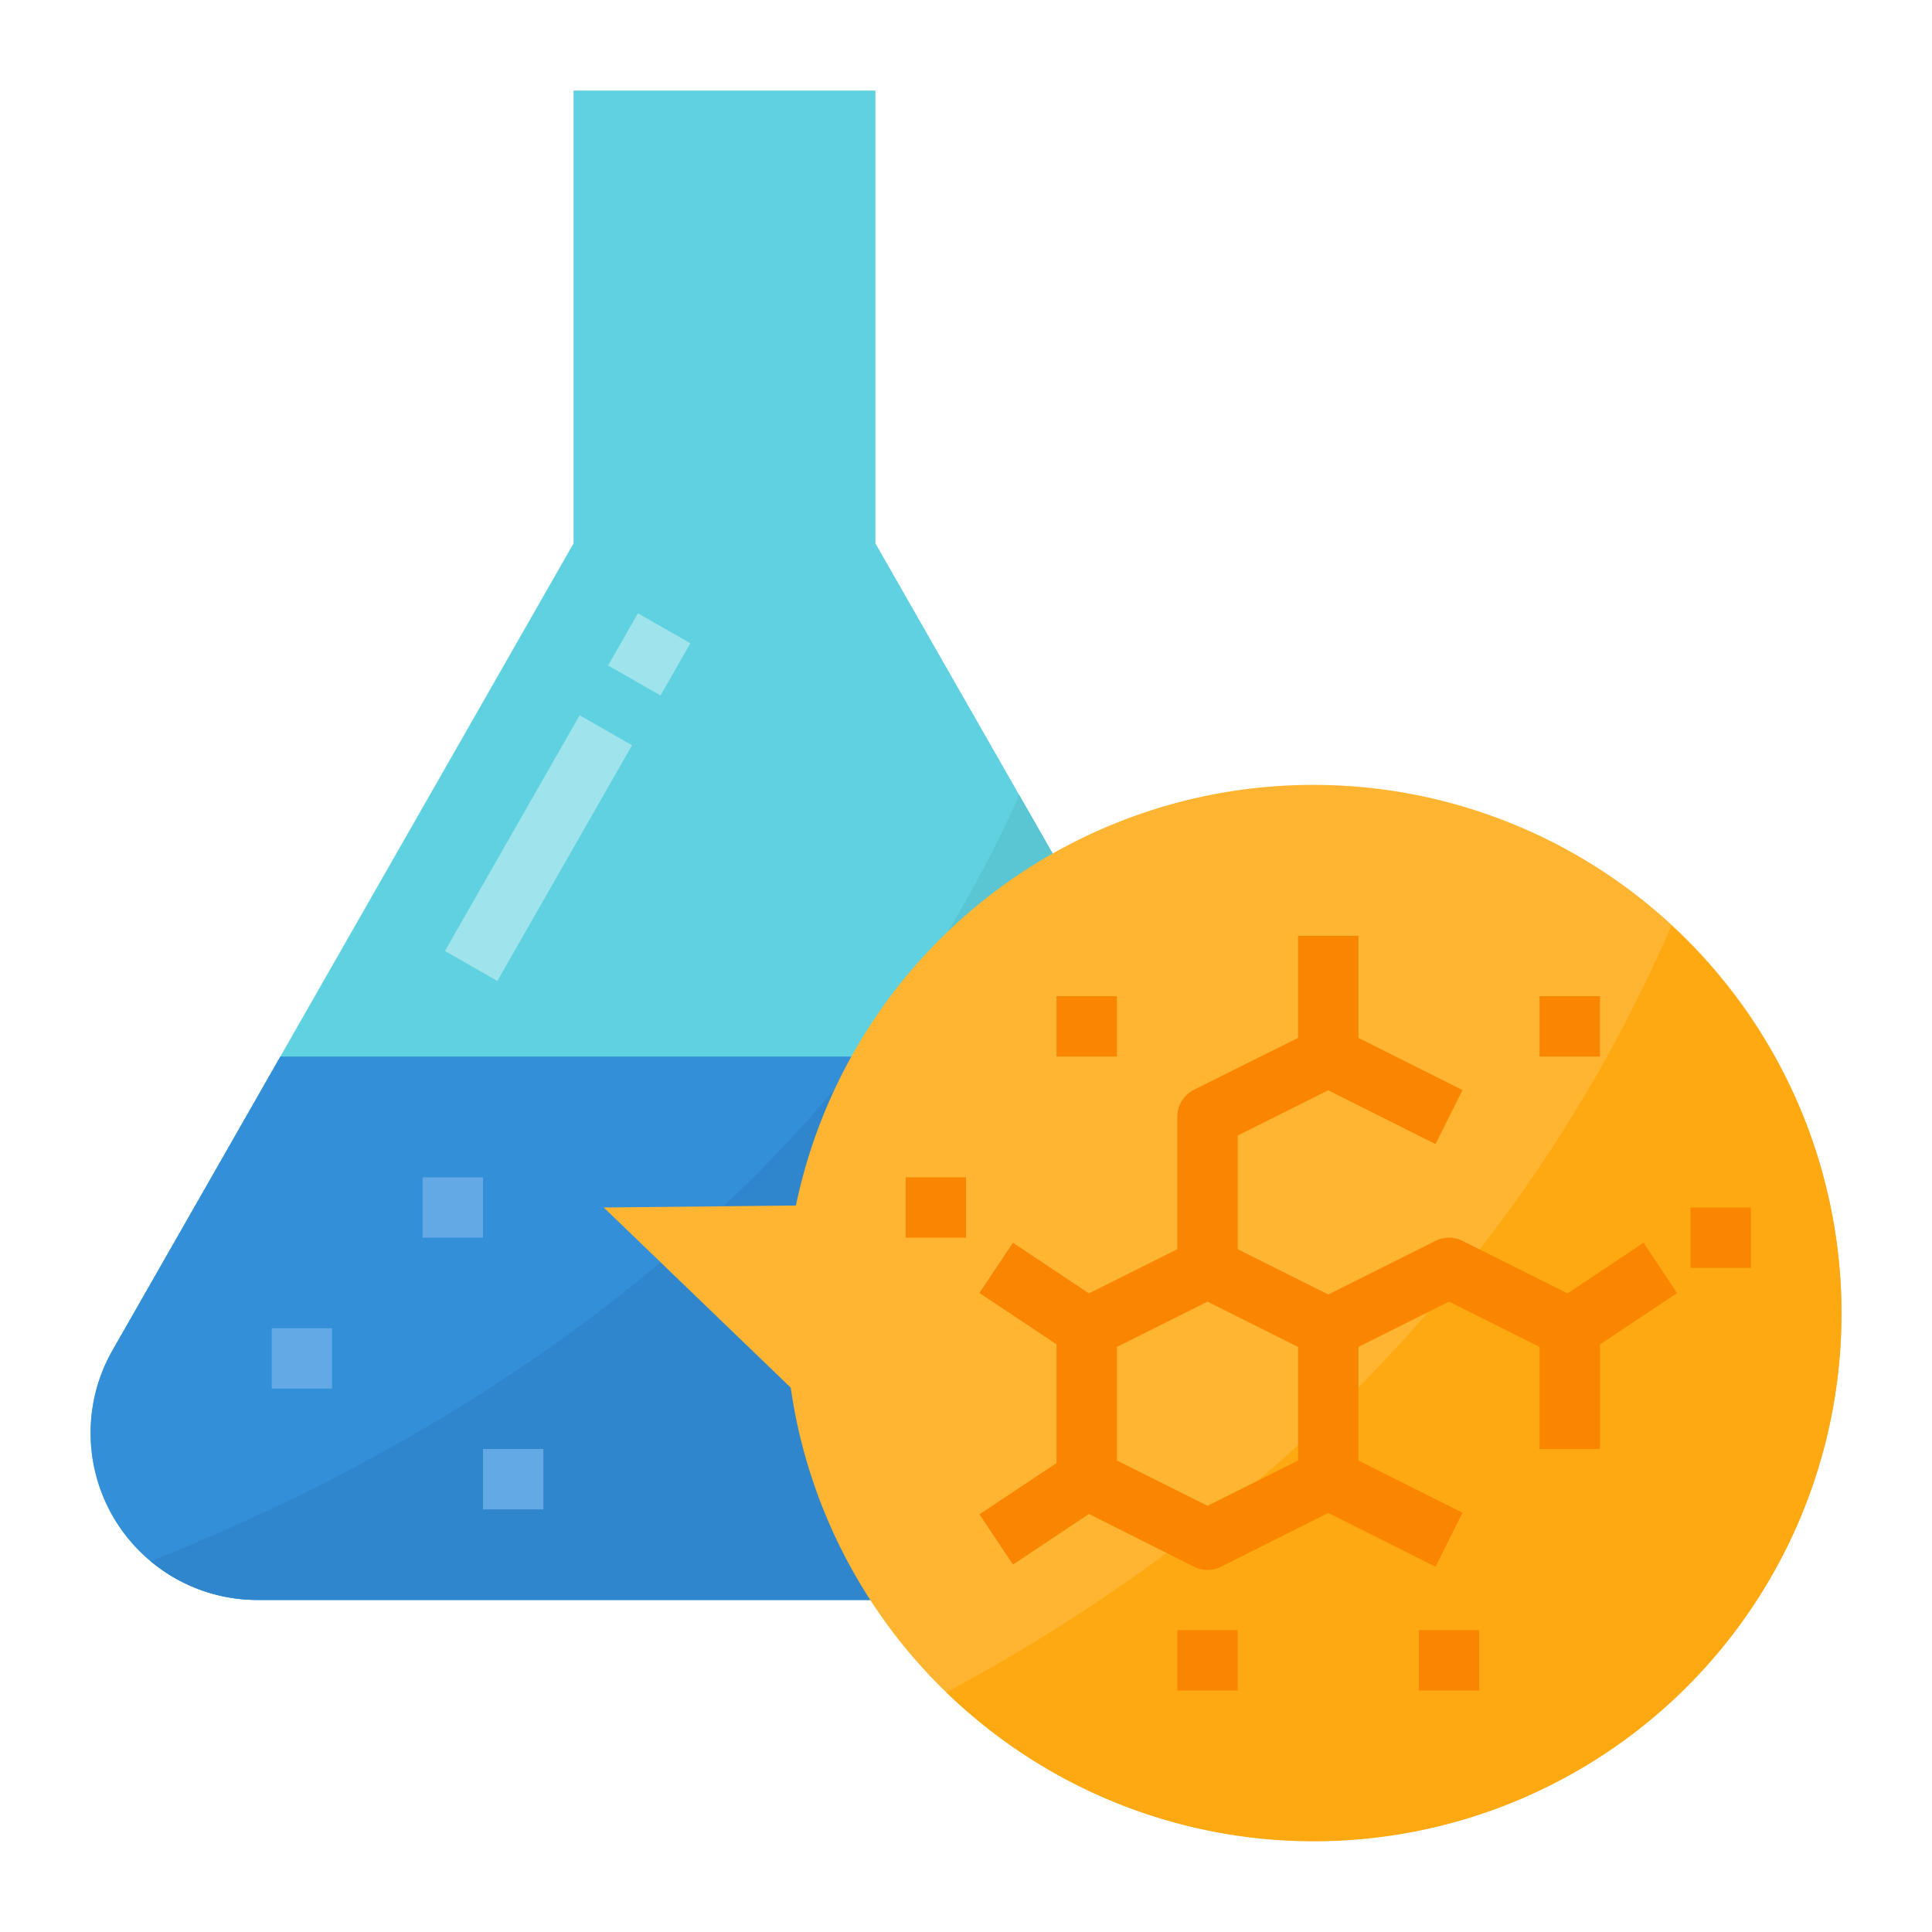 <svg xmlns="http://www.w3.org/2000/svg" viewBox="0 0 64 64"><title>chemical-lab-laboratory-equipment</title><g id="flat"><path d="M19,18V3H29V18L44.271,44.725A5.523,5.523,0,0,1,45,47.469h0A5.531,5.531,0,0,1,39.469,53H8.531A5.531,5.531,0,0,1,3,47.469H3a5.523,5.523,0,0,1,.729-2.744Z" style="fill:#60d1e0"/><rect x="20.51" y="20.678" width="1.992" height="2" transform="translate(-7.984 29.598) rotate(-60.262)" style="fill:#9fe4ed"/><rect x="13.342" y="27.096" width="8.993" height="2" transform="translate(-15.406 29.644) rotate(-60.255)" style="fill:#9fe4ed"/><path d="M38.714,35H9.286L3.729,44.725A5.531,5.531,0,0,0,8.531,53H39.469a5.531,5.531,0,0,0,4.8-8.275Z" style="fill:#348fd9"/><path d="M38.714,35l-4.949-8.662A41.011,41.011,0,0,1,28.523,35Z" style="fill:#5ac6d4"/><path d="M44.271,44.725,38.714,35H28.523C21.4,44.028,11.554,49.12,4.989,51.715A5.508,5.508,0,0,0,8.531,53H39.469a5.531,5.531,0,0,0,4.8-8.275Z" style="fill:#3086cd"/><path d="M43.5,26A17.5,17.5,0,0,0,26.366,39.934L20,40l6.194,5.968A17.491,17.491,0,1,0,43.5,26Z" style="fill:#ffb531"/><path d="M55.367,30.665C49.628,43.914,39.478,51.7,31.351,56.058A17.477,17.477,0,1,0,55.367,30.665Z" style="fill:#ffa912"/><path d="M54.445,41.168l-2.517,1.678-3.481-1.741a1,1,0,0,0-.894,0L44,42.882l-3-1.5V37.618l3-1.5L47.553,37.9l.894-1.79L45,34.382V31H43v3.382L39.553,36.1A1,1,0,0,0,39,37v4.382l-2.928,1.464-2.517-1.678-1.11,1.664L35,44.535v3.93l-2.555,1.7,1.11,1.664,2.517-1.678L39.553,51.9a1,1,0,0,0,.894,0L44,50.118,47.553,51.9l.894-1.79L45,48.382V44.618l3-1.5,3,1.5V48h2V44.535l2.555-1.7ZM40,49.882l-3-1.5V44.618l3-1.5,3,1.5v3.764Z" style="fill:#f98500"/><rect x="30" y="39" width="2" height="2" style="fill:#f98500"/><rect x="56" y="40" width="2" height="2" style="fill:#f98500"/><rect x="39" y="54" width="2" height="2" style="fill:#f98500"/><rect x="47" y="54" width="2" height="2" style="fill:#f98500"/><rect x="35" y="33" width="2" height="2" style="fill:#f98500"/><rect x="51" y="33" width="2" height="2" style="fill:#f98500"/><rect x="16" y="48" width="2" height="2" style="fill:#62a9e6"/><rect x="9" y="44" width="2" height="2" style="fill:#62a9e6"/><rect x="14" y="39" width="2" height="2" style="fill:#62a9e6"/></g></svg>